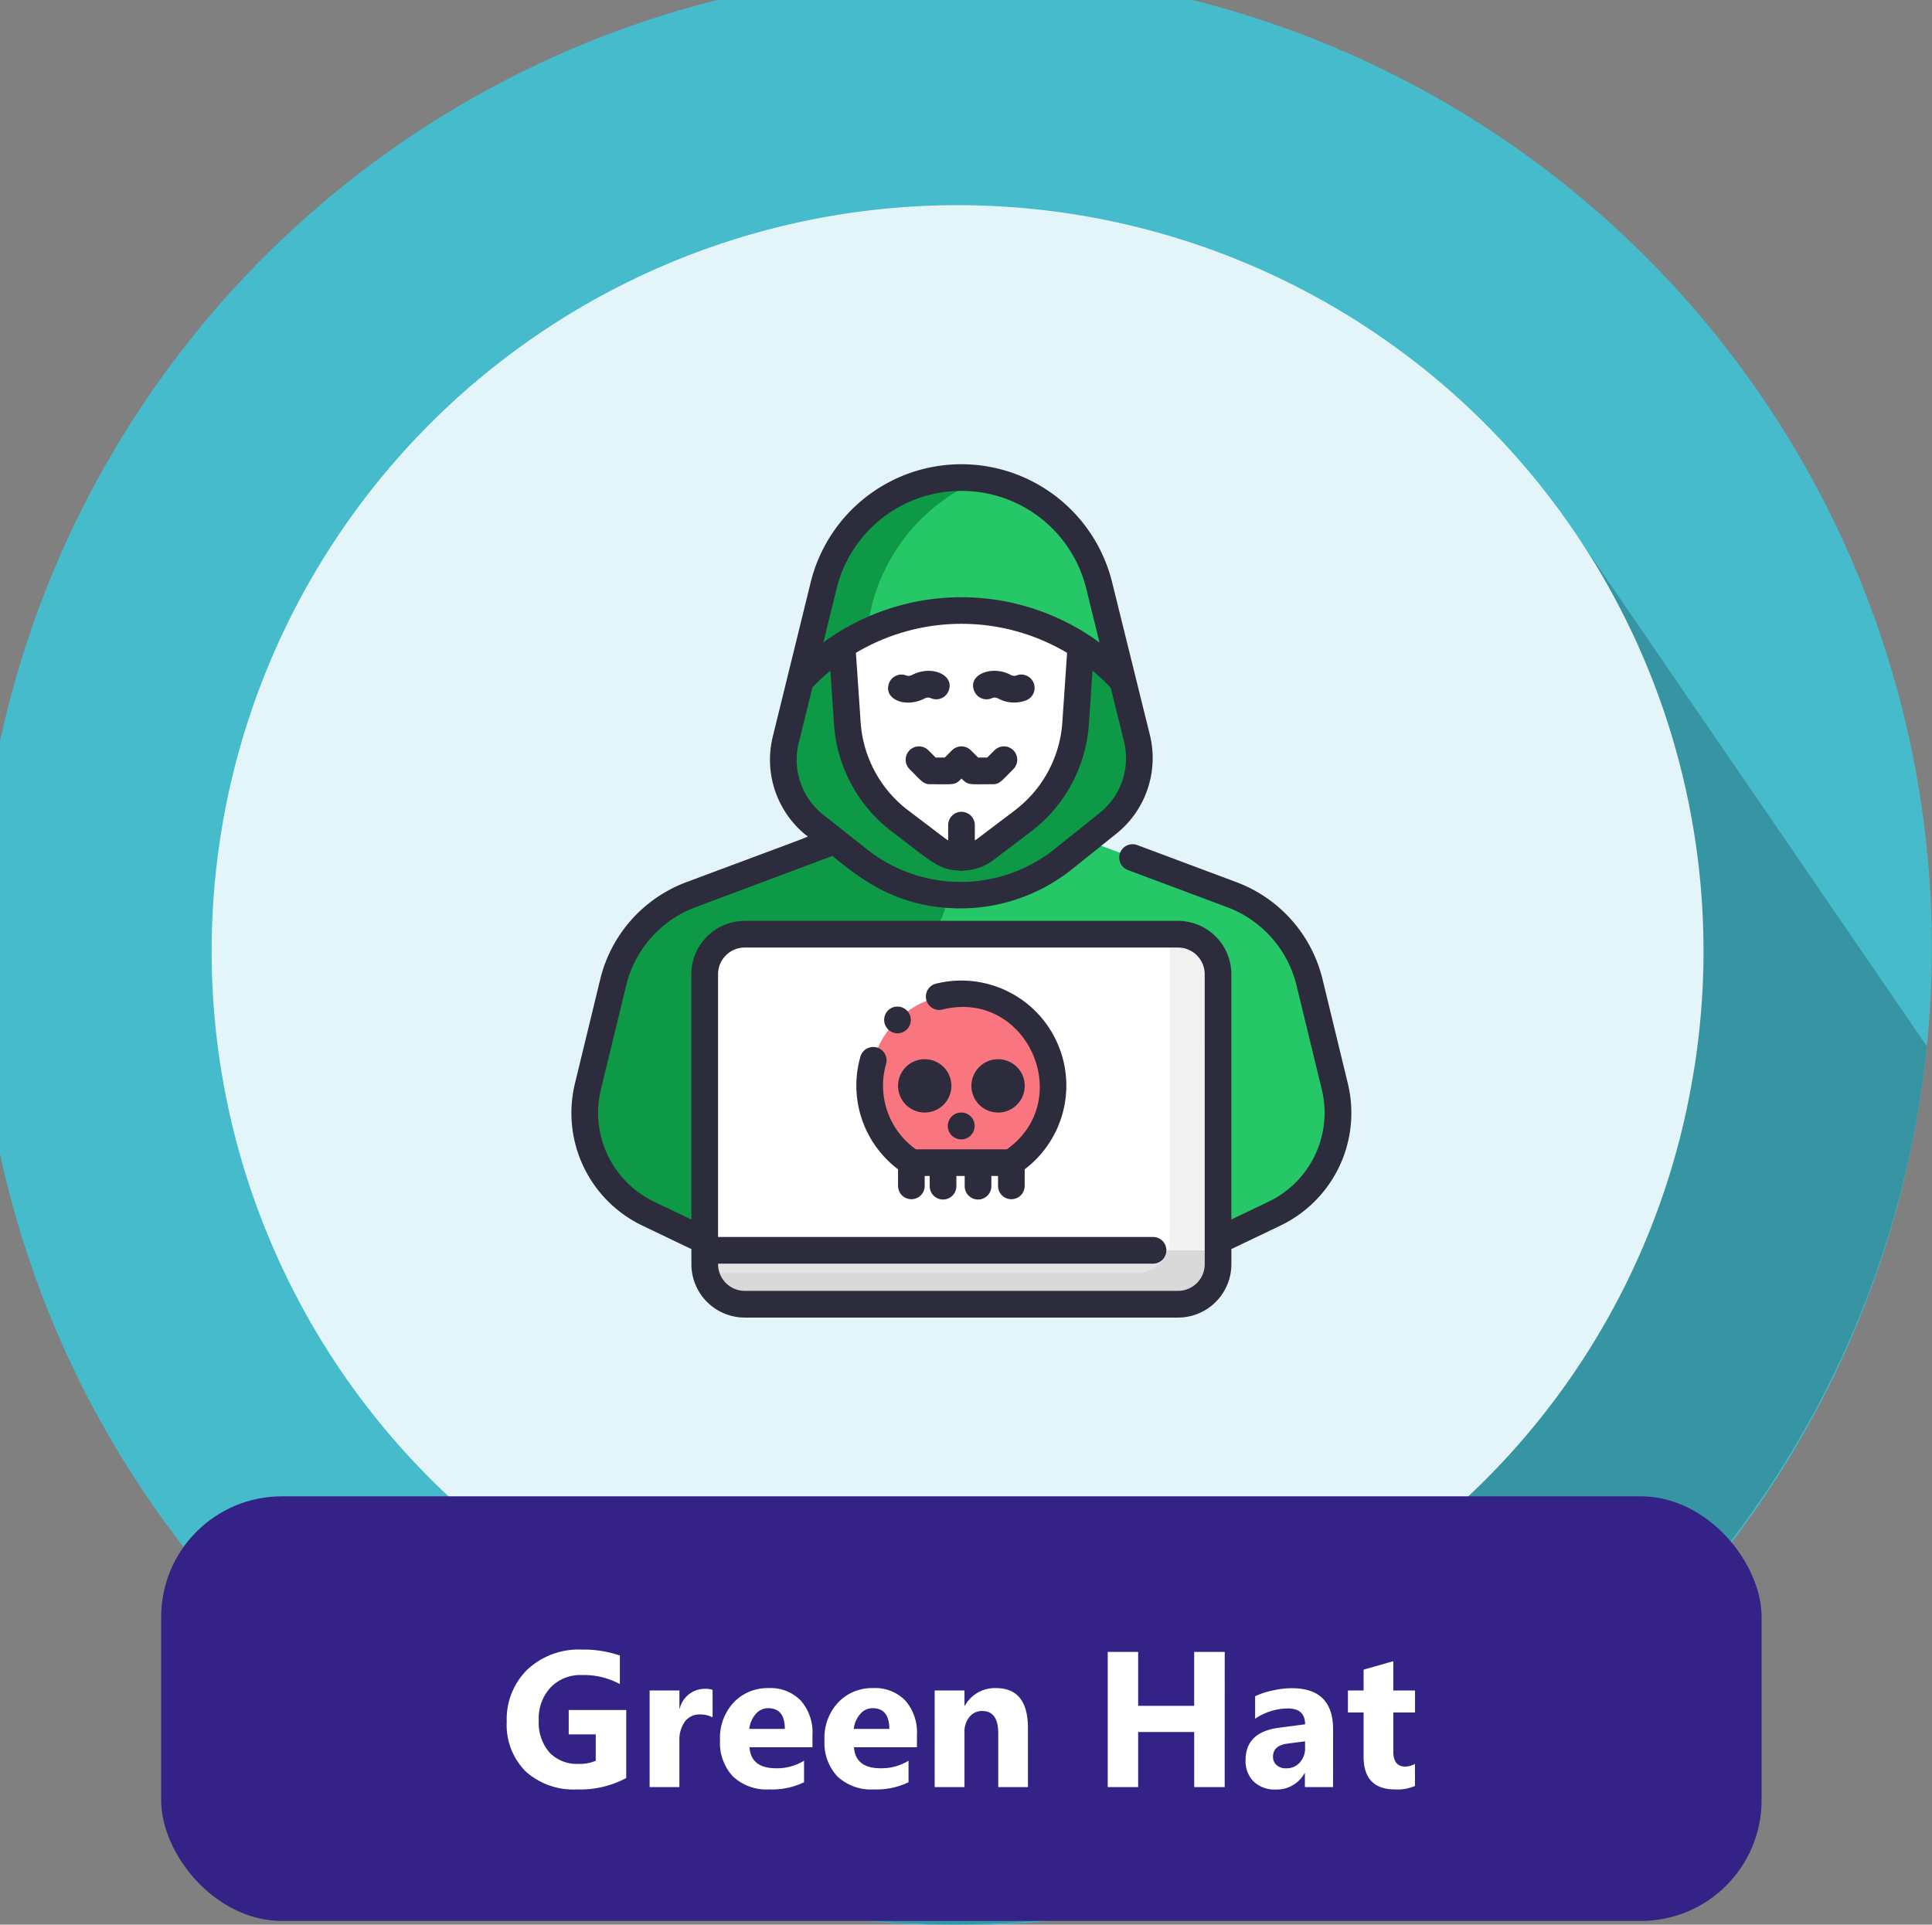 <svg xmlns="http://www.w3.org/2000/svg" width="160.064" height="159.457" viewBox="0 0 160.064 159.457">
  <rect x="0" y="0" width="160.064" height="159.457" fill="#808080" stroke="none"/>
  <g id="Grupo_949972" data-name="Grupo 949972" transform="translate(9300.745 -5971.086)">
    <path id="Trazado_633556" data-name="Trazado 633556" d="M239.618,5004.153a80.936,80.936,0,1,1,94.42-64.7A80.622,80.622,0,0,1,239.618,5004.153Z" transform="translate(-9476.108 1125)" fill="#45bbcc"/>
    <path id="Trazado_633557" data-name="Trazado 633557" d="M294.791,4877.636l30.149,43.995q-.341,3.333-.962,6.684a80.938,80.938,0,0,1-94.42,64.7q-1.892-.352-3.745-.792l-21.95-32.03Z" transform="translate(-9466.049 1136.136)" fill="#3795a3"/>
    <g id="Grupo_948438" data-name="Grupo 948438" transform="translate(-9281.826 5989.934)">
      <path id="Trazado_633558" data-name="Trazado 633558" d="M238.412,4980.717a61.8,61.8,0,1,1,72.1-49.407A61.562,61.562,0,0,1,238.412,4980.717Z" transform="translate(-189.346 -4860.017)" fill="#e3f5f8"/>
    </g>
    <rect id="Rectángulo_34617" data-name="Rectángulo 34617" width="132.593" height="35.178" rx="10" transform="translate(-9287.392 6095.058)" fill="#342287"/>
    <path id="Trazado_635193" data-name="Trazado 635193" d="M20.687,16.25a8.063,8.063,0,0,1-4.078.945,5.9,5.9,0,0,1-4.262-1.5,5.443,5.443,0,0,1-1.559-4.121,5.753,5.753,0,0,1,1.7-4.3,6.205,6.205,0,0,1,4.531-1.664,9.2,9.2,0,0,1,3.141.492V8.469a6.242,6.242,0,0,0-3.172-.75,3.405,3.405,0,0,0-2.559,1.02,3.745,3.745,0,0,0-.988,2.723,3.756,3.756,0,0,0,.887,2.672,3.125,3.125,0,0,0,2.395.945,3.333,3.333,0,0,0,1.438-.258V12.633H15.922V10.617h4.766Zm7.156-5.023a2.142,2.142,0,0,0-1.039-.242,1.5,1.5,0,0,0-1.258.59,2.573,2.573,0,0,0-.453,1.605V17H22.625V9h2.469v1.484h.031a2.136,2.136,0,0,1,2.109-1.625,1.59,1.59,0,0,1,.609.094ZM36.117,13.7H30.9q.125,1.742,2.2,1.742a4.286,4.286,0,0,0,2.32-.625V16.6a6.1,6.1,0,0,1-2.883.594,4.058,4.058,0,0,1-3.008-1.074,4.058,4.058,0,0,1-1.07-3,4.281,4.281,0,0,1,1.156-3.156A3.852,3.852,0,0,1,32.453,8.8,3.5,3.5,0,0,1,35.16,9.844a4,4,0,0,1,.957,2.82Zm-2.289-1.516q0-1.719-1.391-1.719a1.328,1.328,0,0,0-1.027.492,2.234,2.234,0,0,0-.527,1.227ZM44.773,13.7H39.555q.125,1.742,2.2,1.742a4.286,4.286,0,0,0,2.32-.625V16.6a6.1,6.1,0,0,1-2.883.594,4.058,4.058,0,0,1-3.008-1.074,4.058,4.058,0,0,1-1.07-3,4.281,4.281,0,0,1,1.156-3.156A3.852,3.852,0,0,1,41.109,8.8a3.5,3.5,0,0,1,2.707,1.039,4,4,0,0,1,.957,2.82Zm-2.289-1.516q0-1.719-1.391-1.719a1.328,1.328,0,0,0-1.027.492,2.234,2.234,0,0,0-.527,1.227ZM53.969,17H51.508V12.555q0-1.859-1.328-1.859a1.318,1.318,0,0,0-1.055.492,1.875,1.875,0,0,0-.414,1.25V17H46.242V9h2.469v1.266h.031A2.829,2.829,0,0,1,51.312,8.8q2.656,0,2.656,3.3Zm16.3,0H67.742V12.438H63.1V17H60.578V5.8H63.1v4.469h4.641V5.8h2.531Zm8.977,0H76.914V15.852h-.031A2.607,2.607,0,0,1,74.5,17.2a2.492,2.492,0,0,1-1.832-.66A2.366,2.366,0,0,1,72,14.773q0-2.328,2.758-2.687L76.93,11.8q0-1.312-1.422-1.312a4.853,4.853,0,0,0-2.719.852V9.477a6.116,6.116,0,0,1,1.41-.469,7.413,7.413,0,0,1,1.629-.2q3.422,0,3.422,3.414Zm-2.32-3.25v-.539l-1.453.188q-1.2.156-1.2,1.086a.9.9,0,0,0,.293.691,1.126,1.126,0,0,0,.793.27,1.462,1.462,0,0,0,1.133-.48A1.735,1.735,0,0,0,76.93,13.75Zm9.109,3.156a3.649,3.649,0,0,1-1.648.289q-2.609,0-2.609-2.711V10.82h-1.3V9h1.3V7.273l2.461-.7V9h1.8v1.82h-1.8v3.234q0,1.25.992,1.25a1.673,1.673,0,0,0,.8-.227Z" transform="translate(-9269.55 6102.146)" fill="#fff"/>
    <g id="hacker_1_" data-name="hacker(1)" transform="translate(-9275.409 6009.548)">
      <path id="Trazado_635010" data-name="Trazado 635010" d="M87.16,68.977l-4.693,2.247v1.95a3.315,3.315,0,0,1-3.314,3.314h-35.9a3.315,3.315,0,0,1-3.314-3.314v-1.95l-4.693-2.247a9.234,9.234,0,0,1-4.987-10.506l2.1-8.651a10.359,10.359,0,0,1,6.281-7.2c.222-.087,12.061-4.505,12.075-4.519l-1.64-1.3a6.906,6.906,0,0,1-2.425-7.067c1.529-6.214.836-3.394,3.147-12.789a11.754,11.754,0,0,1,22.826-.011l3.127,12.656a6.907,6.907,0,0,1-2.383,7.042l-1.73,1.388.064.079,12.072,4.517a10.359,10.359,0,0,1,6.281,7.2l2.1,8.651A9.234,9.234,0,0,1,87.16,68.977Z" transform="translate(-6.888 -6.895)" fill="#25c766"/>
      <path id="Trazado_635011" data-name="Trazado 635011" d="M60.152,230.436a9.971,9.971,0,0,1-5.732,7.2c-3.8,1.806-8.457,1.965-11.651,4.972-2.38,2.242-4.573,6.655-3.221,16.277-.043-.02-5.01-2.392-5.044-2.425a9.234,9.234,0,0,1-4.247-10.11l2.1-8.651a10.359,10.359,0,0,1,6.281-7.2c.222-.087,12.061-4.505,12.075-4.519C52.894,227.7,55.421,230.094,60.152,230.436Z" transform="translate(-6.887 -194.777)" fill="#0e9946"/>
      <path id="Trazado_635012" data-name="Trazado 635012" d="M144.527,285.314V309.34a3.315,3.315,0,0,1-3.314,3.314h-35.9A3.315,3.315,0,0,1,102,309.34V285.314A3.315,3.315,0,0,1,105.312,282h35.9A3.315,3.315,0,0,1,144.527,285.314Z" transform="translate(-68.948 -243.062)" fill="#fff"/>
      <path id="Trazado_635013" data-name="Trazado 635013" d="M144.527,471.67v1.15a3.315,3.315,0,0,1-3.314,3.314h-35.9A3.315,3.315,0,0,1,102,472.82v-1.15Z" transform="translate(-68.948 -406.542)" fill="#e4e4e4"/>
      <path id="Trazado_635014" data-name="Trazado 635014" d="M176.046,105.408l-3.685,2.955a13.65,13.65,0,0,1-17,.062l-3.607-2.849a6.906,6.906,0,0,1-2.425-7.067l1.208-4.909a18.238,18.238,0,0,1,26.721.026l1.171,4.739A6.907,6.907,0,0,1,176.046,105.408Z" transform="translate(-109.572 -75.668)" fill="#0e9946"/>
      <path id="Trazado_635015" data-name="Trazado 635015" d="M216.188,325.352a7.585,7.585,0,0,1-3.108,6.18,1.362,1.362,0,0,1-.807.26c-7.9,0-7.675.1-8.164-.259a7.594,7.594,0,1,1,12.078-6.181Zm-3.452.078a1.1,1.1,0,1,0-1.1,1.1A1.1,1.1,0,0,0,212.736,325.431Zm-6.076,0a1.1,1.1,0,1,0-1.1,1.1A1.1,1.1,0,0,0,206.66,325.431Z" transform="translate(-154.279 -273.927)" fill="#f97680"/>
      <path id="Trazado_635016" data-name="Trazado 635016" d="M192.239,107.557l-3.085-2.336a11.122,11.122,0,0,1-4.379-8.108l-.438-6.421a18.225,18.225,0,0,1,19.79,0l-.438,6.421a11.122,11.122,0,0,1-4.379,8.108l-3.085,2.336A3.3,3.3,0,0,1,192.239,107.557Z" transform="translate(-139.919 -75.653)" fill="#fff"/>
      <path id="Trazado_635017" data-name="Trazado 635017" d="M174.34,8.109a15.444,15.444,0,0,0-9.471,12.654,18.416,18.416,0,0,0-5.541,4.057c.319-1.3.69-2.807,1.939-7.88a11.756,11.756,0,0,1,13.073-8.83Z" transform="translate(-118.362 -6.887)" fill="#0e9946"/>
      <path id="Trazado_635018" data-name="Trazado 635018" d="M384.115,285.314V308.19h-4.147c.205-.609.142,1.453.142-26.19h.69A3.315,3.315,0,0,1,384.115,285.314Z" transform="translate(-308.536 -243.062)" fill="#f2f2f2"/>
      <path id="Trazado_635019" data-name="Trazado 635019" d="M145.052,471.67v1.15a3.315,3.315,0,0,1-3.314,3.314h-35.9a3.311,3.311,0,0,1-3.23-2.578h35.678a2.761,2.761,0,0,0,2.619-1.886Z" transform="translate(-69.474 -406.542)" fill="#d9d9d9"/>
      <g id="Grupo_949957" data-name="Grupo 949957" transform="translate(22.004 0)">
        <path id="Trazado_635020" data-name="Trazado 635020" d="M86.333,51.316l-2.1-8.651a11.473,11.473,0,0,0-6.951-7.97c-.324-.126,1.847.691-8.4-3.143a1.1,1.1,0,0,0-.774,2.069l8.374,3.133a9.263,9.263,0,0,1,5.6,6.43l2.1,8.651a8.17,8.17,0,0,1-4.391,9.25l-3.111,1.489V42.252a4.424,4.424,0,0,0-4.419-4.419h-35.9a4.424,4.424,0,0,0-4.419,4.419V62.576l-3.111-1.489a8.17,8.17,0,0,1-4.391-9.25l2.1-8.651a9.262,9.262,0,0,1,5.6-6.43l11.484-4.3C45.708,34.1,48.762,36.8,54.3,36.8a14.812,14.812,0,0,0,9.176-3.244L67.166,30.6a8.034,8.034,0,0,0,2.765-8.169L66.8,9.776a12.86,12.86,0,0,0-24.972.012L38.686,22.577a8.026,8.026,0,0,0,2.813,8.2c.15.119,1.241-.344-10.137,3.914a11.467,11.467,0,0,0-6.968,7.976l-2.1,8.651A10.346,10.346,0,0,0,27.88,63.079l4.065,1.946v1.253A4.424,4.424,0,0,0,36.364,70.7h35.9a4.424,4.424,0,0,0,4.419-4.419V65.025l4.065-1.946a10.346,10.346,0,0,0,5.584-11.763ZM54.319,2.209a10.63,10.63,0,0,1,10.34,8.1l1.1,4.467a19.326,19.326,0,0,0-22.879-.013l1.093-4.444A10.629,10.629,0,0,1,54.319,2.209Zm0,26.586a1.1,1.1,0,0,0-1.1,1.1v1.27c-.183-.106.059.068-3.307-2.482a10.011,10.011,0,0,1-3.944-7.3l-.392-5.755a17.1,17.1,0,0,1,17.494,0l-.392,5.755a10.011,10.011,0,0,1-3.944,7.3c-3.3,2.5-3.123,2.375-3.307,2.482V29.9a1.1,1.1,0,0,0-1.1-1.1Zm-13.483-5.69,1.137-4.623a17.013,17.013,0,0,1,1.485-1.371l.3,4.425a12.22,12.22,0,0,0,4.814,8.912c3.219,2.438,3.8,3.128,5.512,3.218a1.094,1.094,0,0,0,.466,0,4.393,4.393,0,0,0,2.428-.881l3.085-2.337a12.22,12.22,0,0,0,4.814-8.912l.3-4.425a17.014,17.014,0,0,1,1.51,1.4l1.1,4.455a5.817,5.817,0,0,1-2,5.915L62.1,31.832a12.487,12.487,0,0,1-15.625.057l-3.606-2.849a5.812,5.812,0,0,1-2.037-5.936ZM74.474,66.278a2.212,2.212,0,0,1-2.209,2.209h-35.9a2.212,2.212,0,0,1-2.209-2.255H70.193a1.1,1.1,0,0,0,0-2.209H34.154V42.252a2.212,2.212,0,0,1,2.209-2.209h35.9a2.212,2.212,0,0,1,2.209,2.209Z" transform="translate(-22.004 0)" fill="#2c2c3d"/>
        <path id="Trazado_635021" data-name="Trazado 635021" d="M231.419,171.183a1.1,1.1,0,1,0-1.562-1.562l-.6.6H228.5l-.6-.6a1.105,1.105,0,0,0-1.562,0l-.6.6h-.754l-.6-.6a1.1,1.1,0,0,0-1.562,1.562c.958.958,1.135,1.25,1.708,1.25,2.063,0,2.032.094,2.6-.469.568.568.548.469,2.6.469C230.287,172.434,230.467,172.135,231.419,171.183Z" transform="translate(-194.805 -145.921)" fill="#2c2c3d"/>
        <path id="Trazado_635022" data-name="Trazado 635022" d="M215.069,126.246a.555.555,0,0,1,.488-.017,1.1,1.1,0,0,0,1.458-.561c.584-1.315-1.344-2.24-3.033-1.347a.583.583,0,0,1-.5.015,1.1,1.1,0,0,0-1.4.7C211.649,126.339,213.484,127.081,215.069,126.246Z" transform="translate(-185.782 -106.85)" fill="#2c2c3d"/>
        <path id="Trazado_635023" data-name="Trazado 635023" d="M264.564,126.241a.571.571,0,0,1,.54.044,2.785,2.785,0,0,0,2.235.158,1.1,1.1,0,0,0-.7-2.1.581.581,0,0,1-.554-.043c-1.54-.815-3.589,0-2.98,1.375A1.1,1.1,0,0,0,264.564,126.241Z" transform="translate(-229.72 -106.861)" fill="#2c2c3d"/>
        <path id="Trazado_635024" data-name="Trazado 635024" d="M199.587,310.039a1.1,1.1,0,0,0,.533,2.144c6.962-1.73,11.109,7.463,5.342,11.581h-7.54a6.486,6.486,0,0,1-2.471-7.071,1.1,1.1,0,0,0-2.124-.608,8.69,8.69,0,0,0,3.117,9.334v1.374a1.1,1.1,0,0,0,2.209,0v-.819h.414v.845a1.1,1.1,0,0,0,2.209,0v-.845h.69v.845a1.1,1.1,0,0,0,2.209,0v-.845h.552v.819a1.1,1.1,0,1,0,2.209,0V325.42a8.7,8.7,0,0,0-7.352-15.38Z" transform="translate(-169.382 -267.004)" fill="#2c2c3d"/>
        <path id="Trazado_635025" data-name="Trazado 635025" d="M210.677,327.629a1.107,1.107,0,1,0-.758-1.908A1.112,1.112,0,0,0,210.677,327.629Z" transform="translate(-183.672 -280.481)" fill="#2c2c3d"/>
        <path id="Trazado_635026" data-name="Trazado 635026" d="M249.1,389a1.112,1.112,0,1,0,1.1,1.1A1.1,1.1,0,0,0,249.1,389Z" transform="translate(-216.793 -335.287)" fill="#2c2c3d"/>
        <path id="Trazado_635027" data-name="Trazado 635027" d="M220.207,357a2.209,2.209,0,1,0,2.209,2.209A2.212,2.212,0,0,0,220.207,357Z" transform="translate(-190.935 -307.706)" fill="#2c2c3d"/>
        <path id="Trazado_635028" data-name="Trazado 635028" d="M264.207,361.419A2.209,2.209,0,1,0,262,359.209,2.212,2.212,0,0,0,264.207,361.419Z" transform="translate(-228.86 -307.706)" fill="#2c2c3d"/>
      </g>
    </g>
  </g>
</svg>
